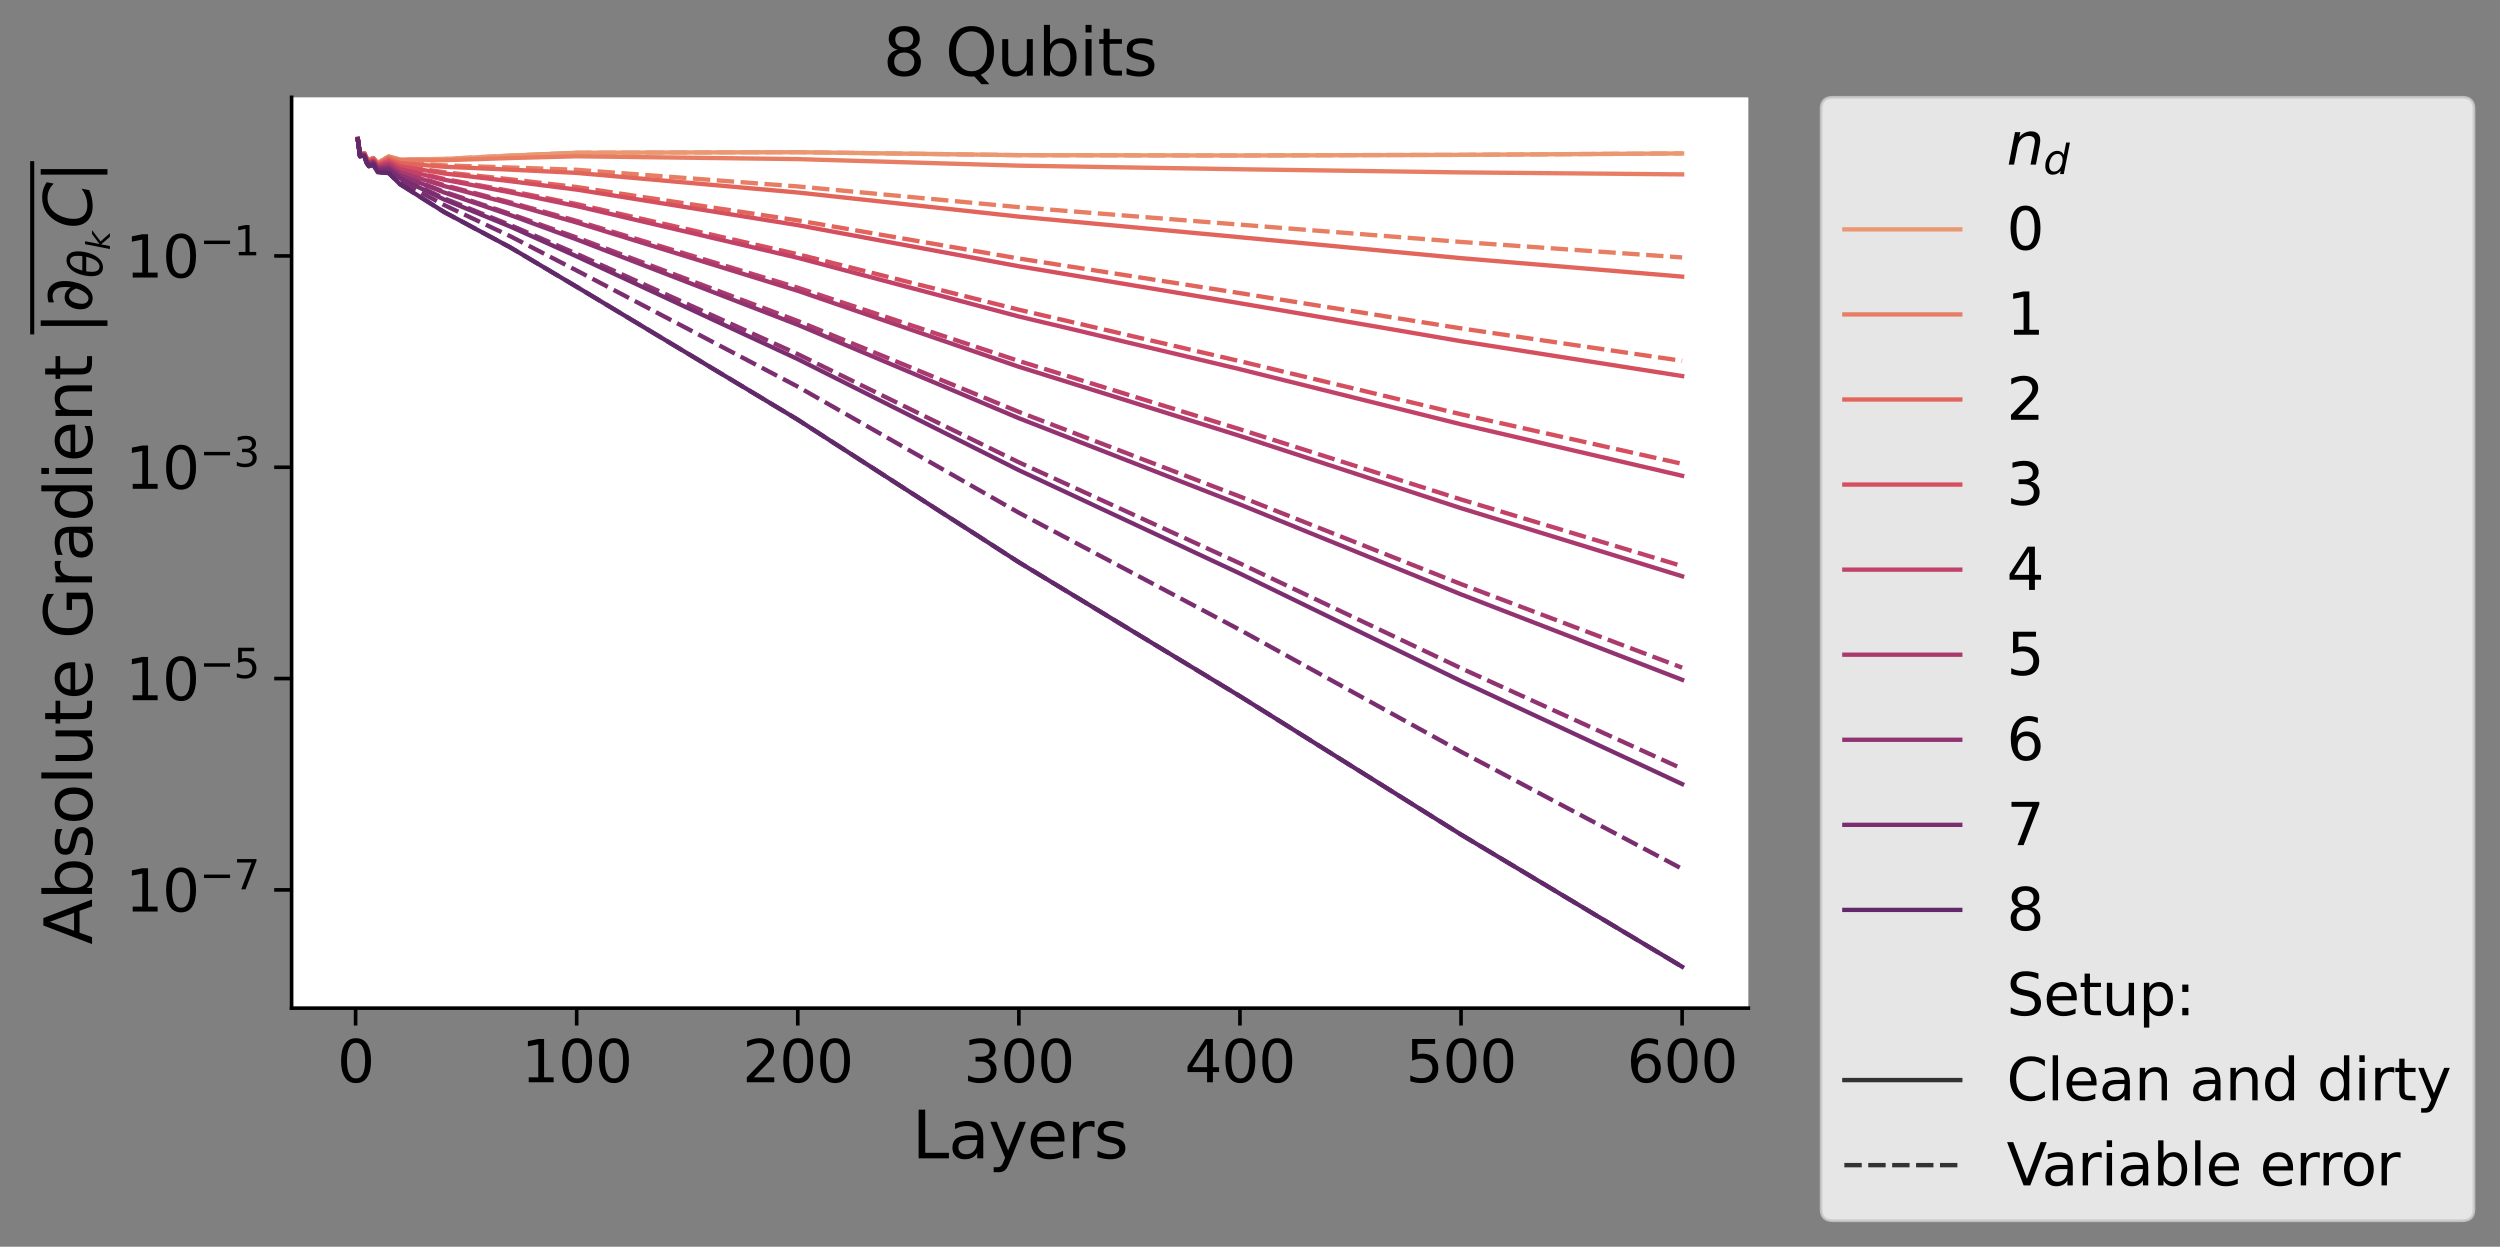 <?xml version="1.0" encoding="utf-8" standalone="no"?>
<!DOCTYPE svg PUBLIC "-//W3C//DTD SVG 1.1//EN"
  "http://www.w3.org/Graphics/SVG/1.1/DTD/svg11.dtd">
<svg height="344.182pt" version="1.1" viewBox="0 0 690.168 344.182" width="690.168pt" xmlns="http://www.w3.org/2000/svg" xmlns:xlink="http://www.w3.org/1999/xlink">
 <rect x="0" y="0" width="690.168" height="344.182" fill="#808080" stroke="none"/>
 <defs>
  <style type="text/css">*{stroke-linecap:butt;stroke-linejoin:round;}</style>
 </defs>
 <g id="figure_1">
  <g id="patch_1">
   <path d="M 0 344.182 
L 690.168 344.182 
L 690.168 0 
L 0 0 
z
" style="fill:none;"/>
  </g>
  <g id="axes_1">
   <g id="patch_2">
    <path d="M 80.5 278.317 
L 482.658 278.317 
L 482.658 26.877 
L 80.5 26.877 
z
" style="fill:#ffffff;"/>
   </g>
   <g id="matplotlib.axis_1">
    <g id="xtick_1">
     <g id="line2d_1">
      <defs>
       <path d="M 0 0 
L 0 4.8 
" id="mc87b1672be" style="stroke:#000000;"/>
      </defs>
      <g>
       <use style="stroke:#000000;" x="98.17" xlink:href="#mc87b1672be" y="278.317"/>
      </g>
     </g>
     <g id="text_1">
      <!-- 0 -->
      <g transform="translate(93.08 298.775)scale(0.16 -0.16)">
       <defs>
        <path d="M 2034 4250 
Q 1547 4250 1301 3770 
Q 1056 3291 1056 2328 
Q 1056 1369 1301 889 
Q 1547 409 2034 409 
Q 2525 409 2770 889 
Q 3016 1369 3016 2328 
Q 3016 3291 2770 3770 
Q 2525 4250 2034 4250 
z
M 2034 4750 
Q 2819 4750 3233 4129 
Q 3647 3509 3647 2328 
Q 3647 1150 3233 529 
Q 2819 -91 2034 -91 
Q 1250 -91 836 529 
Q 422 1150 422 2328 
Q 422 3509 836 4129 
Q 1250 4750 2034 4750 
z
" id="DejaVuSans-30" transform="scale(0.016)"/>
       </defs>
       <use xlink:href="#DejaVuSans-30"/>
      </g>
     </g>
    </g>
    <g id="xtick_2">
     <g id="line2d_2">
      <g>
       <use style="stroke:#000000;" x="159.204" xlink:href="#mc87b1672be" y="278.317"/>
      </g>
     </g>
     <g id="text_2">
      <!-- 100 -->
      <g transform="translate(143.934 298.775)scale(0.16 -0.16)">
       <defs>
        <path d="M 794 531 
L 1825 531 
L 1825 4091 
L 703 3866 
L 703 4441 
L 1819 4666 
L 2450 4666 
L 2450 531 
L 3481 531 
L 3481 0 
L 794 0 
L 794 531 
z
" id="DejaVuSans-31" transform="scale(0.016)"/>
       </defs>
       <use xlink:href="#DejaVuSans-31"/>
       <use x="63.623" xlink:href="#DejaVuSans-30"/>
       <use x="127.246" xlink:href="#DejaVuSans-30"/>
      </g>
     </g>
    </g>
    <g id="xtick_3">
     <g id="line2d_3">
      <g>
       <use style="stroke:#000000;" x="220.239" xlink:href="#mc87b1672be" y="278.317"/>
      </g>
     </g>
     <g id="text_3">
      <!-- 200 -->
      <g transform="translate(204.969 298.775)scale(0.16 -0.16)">
       <defs>
        <path d="M 1228 531 
L 3431 531 
L 3431 0 
L 469 0 
L 469 531 
Q 828 903 1448 1529 
Q 2069 2156 2228 2338 
Q 2531 2678 2651 2914 
Q 2772 3150 2772 3378 
Q 2772 3750 2511 3984 
Q 2250 4219 1831 4219 
Q 1534 4219 1204 4116 
Q 875 4013 500 3803 
L 500 4441 
Q 881 4594 1212 4672 
Q 1544 4750 1819 4750 
Q 2544 4750 2975 4387 
Q 3406 4025 3406 3419 
Q 3406 3131 3298 2873 
Q 3191 2616 2906 2266 
Q 2828 2175 2409 1742 
Q 1991 1309 1228 531 
z
" id="DejaVuSans-32" transform="scale(0.016)"/>
       </defs>
       <use xlink:href="#DejaVuSans-32"/>
       <use x="63.623" xlink:href="#DejaVuSans-30"/>
       <use x="127.246" xlink:href="#DejaVuSans-30"/>
      </g>
     </g>
    </g>
    <g id="xtick_4">
     <g id="line2d_4">
      <g>
       <use style="stroke:#000000;" x="281.274" xlink:href="#mc87b1672be" y="278.317"/>
      </g>
     </g>
     <g id="text_4">
      <!-- 300 -->
      <g transform="translate(266.004 298.775)scale(0.16 -0.16)">
       <defs>
        <path d="M 2597 2516 
Q 3050 2419 3304 2112 
Q 3559 1806 3559 1356 
Q 3559 666 3084 287 
Q 2609 -91 1734 -91 
Q 1441 -91 1130 -33 
Q 819 25 488 141 
L 488 750 
Q 750 597 1062 519 
Q 1375 441 1716 441 
Q 2309 441 2620 675 
Q 2931 909 2931 1356 
Q 2931 1769 2642 2001 
Q 2353 2234 1838 2234 
L 1294 2234 
L 1294 2753 
L 1863 2753 
Q 2328 2753 2575 2939 
Q 2822 3125 2822 3475 
Q 2822 3834 2567 4026 
Q 2313 4219 1838 4219 
Q 1578 4219 1281 4162 
Q 984 4106 628 3988 
L 628 4550 
Q 988 4650 1302 4700 
Q 1616 4750 1894 4750 
Q 2613 4750 3031 4423 
Q 3450 4097 3450 3541 
Q 3450 3153 3228 2886 
Q 3006 2619 2597 2516 
z
" id="DejaVuSans-33" transform="scale(0.016)"/>
       </defs>
       <use xlink:href="#DejaVuSans-33"/>
       <use x="63.623" xlink:href="#DejaVuSans-30"/>
       <use x="127.246" xlink:href="#DejaVuSans-30"/>
      </g>
     </g>
    </g>
    <g id="xtick_5">
     <g id="line2d_5">
      <g>
       <use style="stroke:#000000;" x="342.309" xlink:href="#mc87b1672be" y="278.317"/>
      </g>
     </g>
     <g id="text_5">
      <!-- 400 -->
      <g transform="translate(327.039 298.775)scale(0.16 -0.16)">
       <defs>
        <path d="M 2419 4116 
L 825 1625 
L 2419 1625 
L 2419 4116 
z
M 2253 4666 
L 3047 4666 
L 3047 1625 
L 3713 1625 
L 3713 1100 
L 3047 1100 
L 3047 0 
L 2419 0 
L 2419 1100 
L 313 1100 
L 313 1709 
L 2253 4666 
z
" id="DejaVuSans-34" transform="scale(0.016)"/>
       </defs>
       <use xlink:href="#DejaVuSans-34"/>
       <use x="63.623" xlink:href="#DejaVuSans-30"/>
       <use x="127.246" xlink:href="#DejaVuSans-30"/>
      </g>
     </g>
    </g>
    <g id="xtick_6">
     <g id="line2d_6">
      <g>
       <use style="stroke:#000000;" x="403.343" xlink:href="#mc87b1672be" y="278.317"/>
      </g>
     </g>
     <g id="text_6">
      <!-- 500 -->
      <g transform="translate(388.073 298.775)scale(0.16 -0.16)">
       <defs>
        <path d="M 691 4666 
L 3169 4666 
L 3169 4134 
L 1269 4134 
L 1269 2991 
Q 1406 3038 1543 3061 
Q 1681 3084 1819 3084 
Q 2600 3084 3056 2656 
Q 3513 2228 3513 1497 
Q 3513 744 3044 326 
Q 2575 -91 1722 -91 
Q 1428 -91 1123 -41 
Q 819 9 494 109 
L 494 744 
Q 775 591 1075 516 
Q 1375 441 1709 441 
Q 2250 441 2565 725 
Q 2881 1009 2881 1497 
Q 2881 1984 2565 2268 
Q 2250 2553 1709 2553 
Q 1456 2553 1204 2497 
Q 953 2441 691 2322 
L 691 4666 
z
" id="DejaVuSans-35" transform="scale(0.016)"/>
       </defs>
       <use xlink:href="#DejaVuSans-35"/>
       <use x="63.623" xlink:href="#DejaVuSans-30"/>
       <use x="127.246" xlink:href="#DejaVuSans-30"/>
      </g>
     </g>
    </g>
    <g id="xtick_7">
     <g id="line2d_7">
      <g>
       <use style="stroke:#000000;" x="464.378" xlink:href="#mc87b1672be" y="278.317"/>
      </g>
     </g>
     <g id="text_7">
      <!-- 600 -->
      <g transform="translate(449.108 298.775)scale(0.16 -0.16)">
       <defs>
        <path d="M 2113 2584 
Q 1688 2584 1439 2293 
Q 1191 2003 1191 1497 
Q 1191 994 1439 701 
Q 1688 409 2113 409 
Q 2538 409 2786 701 
Q 3034 994 3034 1497 
Q 3034 2003 2786 2293 
Q 2538 2584 2113 2584 
z
M 3366 4563 
L 3366 3988 
Q 3128 4100 2886 4159 
Q 2644 4219 2406 4219 
Q 1781 4219 1451 3797 
Q 1122 3375 1075 2522 
Q 1259 2794 1537 2939 
Q 1816 3084 2150 3084 
Q 2853 3084 3261 2657 
Q 3669 2231 3669 1497 
Q 3669 778 3244 343 
Q 2819 -91 2113 -91 
Q 1303 -91 875 529 
Q 447 1150 447 2328 
Q 447 3434 972 4092 
Q 1497 4750 2381 4750 
Q 2619 4750 2861 4703 
Q 3103 4656 3366 4563 
z
" id="DejaVuSans-36" transform="scale(0.016)"/>
       </defs>
       <use xlink:href="#DejaVuSans-36"/>
       <use x="63.623" xlink:href="#DejaVuSans-30"/>
       <use x="127.246" xlink:href="#DejaVuSans-30"/>
      </g>
     </g>
    </g>
    <g id="text_8">
     <!-- Layers -->
     <g transform="translate(251.796 319.779)scale(0.18 -0.18)">
      <defs>
       <path d="M 628 4666 
L 1259 4666 
L 1259 531 
L 3531 531 
L 3531 0 
L 628 0 
L 628 4666 
z
" id="DejaVuSans-4c" transform="scale(0.016)"/>
       <path d="M 2194 1759 
Q 1497 1759 1228 1600 
Q 959 1441 959 1056 
Q 959 750 1161 570 
Q 1363 391 1709 391 
Q 2188 391 2477 730 
Q 2766 1069 2766 1631 
L 2766 1759 
L 2194 1759 
z
M 3341 1997 
L 3341 0 
L 2766 0 
L 2766 531 
Q 2569 213 2275 61 
Q 1981 -91 1556 -91 
Q 1019 -91 701 211 
Q 384 513 384 1019 
Q 384 1609 779 1909 
Q 1175 2209 1959 2209 
L 2766 2209 
L 2766 2266 
Q 2766 2663 2505 2880 
Q 2244 3097 1772 3097 
Q 1472 3097 1187 3025 
Q 903 2953 641 2809 
L 641 3341 
Q 956 3463 1253 3523 
Q 1550 3584 1831 3584 
Q 2591 3584 2966 3190 
Q 3341 2797 3341 1997 
z
" id="DejaVuSans-61" transform="scale(0.016)"/>
       <path d="M 2059 -325 
Q 1816 -950 1584 -1140 
Q 1353 -1331 966 -1331 
L 506 -1331 
L 506 -850 
L 844 -850 
Q 1081 -850 1212 -737 
Q 1344 -625 1503 -206 
L 1606 56 
L 191 3500 
L 800 3500 
L 1894 763 
L 2988 3500 
L 3597 3500 
L 2059 -325 
z
" id="DejaVuSans-79" transform="scale(0.016)"/>
       <path d="M 3597 1894 
L 3597 1613 
L 953 1613 
Q 991 1019 1311 708 
Q 1631 397 2203 397 
Q 2534 397 2845 478 
Q 3156 559 3463 722 
L 3463 178 
Q 3153 47 2828 -22 
Q 2503 -91 2169 -91 
Q 1331 -91 842 396 
Q 353 884 353 1716 
Q 353 2575 817 3079 
Q 1281 3584 2069 3584 
Q 2775 3584 3186 3129 
Q 3597 2675 3597 1894 
z
M 3022 2063 
Q 3016 2534 2758 2815 
Q 2500 3097 2075 3097 
Q 1594 3097 1305 2825 
Q 1016 2553 972 2059 
L 3022 2063 
z
" id="DejaVuSans-65" transform="scale(0.016)"/>
       <path d="M 2631 2963 
Q 2534 3019 2420 3045 
Q 2306 3072 2169 3072 
Q 1681 3072 1420 2755 
Q 1159 2438 1159 1844 
L 1159 0 
L 581 0 
L 581 3500 
L 1159 3500 
L 1159 2956 
Q 1341 3275 1631 3429 
Q 1922 3584 2338 3584 
Q 2397 3584 2469 3576 
Q 2541 3569 2628 3553 
L 2631 2963 
z
" id="DejaVuSans-72" transform="scale(0.016)"/>
       <path d="M 2834 3397 
L 2834 2853 
Q 2591 2978 2328 3040 
Q 2066 3103 1784 3103 
Q 1356 3103 1142 2972 
Q 928 2841 928 2578 
Q 928 2378 1081 2264 
Q 1234 2150 1697 2047 
L 1894 2003 
Q 2506 1872 2764 1633 
Q 3022 1394 3022 966 
Q 3022 478 2636 193 
Q 2250 -91 1575 -91 
Q 1294 -91 989 -36 
Q 684 19 347 128 
L 347 722 
Q 666 556 975 473 
Q 1284 391 1588 391 
Q 1994 391 2212 530 
Q 2431 669 2431 922 
Q 2431 1156 2273 1281 
Q 2116 1406 1581 1522 
L 1381 1569 
Q 847 1681 609 1914 
Q 372 2147 372 2553 
Q 372 3047 722 3315 
Q 1072 3584 1716 3584 
Q 2034 3584 2315 3537 
Q 2597 3491 2834 3397 
z
" id="DejaVuSans-73" transform="scale(0.016)"/>
      </defs>
      <use xlink:href="#DejaVuSans-4c"/>
      <use x="55.713" xlink:href="#DejaVuSans-61"/>
      <use x="116.992" xlink:href="#DejaVuSans-79"/>
      <use x="176.172" xlink:href="#DejaVuSans-65"/>
      <use x="237.695" xlink:href="#DejaVuSans-72"/>
      <use x="278.809" xlink:href="#DejaVuSans-73"/>
     </g>
    </g>
   </g>
   <g id="matplotlib.axis_2">
    <g id="ytick_1">
     <g id="line2d_8">
      <defs>
       <path d="M 0 0 
L -4.8 0 
" id="mfd5b69bcd2" style="stroke:#000000;"/>
      </defs>
      <g>
       <use style="stroke:#000000;" x="80.5" xlink:href="#mfd5b69bcd2" y="245.674"/>
      </g>
     </g>
     <g id="text_9">
      <!-- $\mathdefault{10^{-7}}$ -->
      <g transform="translate(34.6 251.753)scale(0.16 -0.16)">
       <defs>
        <path d="M 678 2272 
L 4684 2272 
L 4684 1741 
L 678 1741 
L 678 2272 
z
" id="DejaVuSans-2212" transform="scale(0.016)"/>
        <path d="M 525 4666 
L 3525 4666 
L 3525 4397 
L 1831 0 
L 1172 0 
L 2766 4134 
L 525 4134 
L 525 4666 
z
" id="DejaVuSans-37" transform="scale(0.016)"/>
       </defs>
       <use transform="translate(0 0.684)" xlink:href="#DejaVuSans-31"/>
       <use transform="translate(63.623 0.684)" xlink:href="#DejaVuSans-30"/>
       <use transform="translate(128.203 38.966)scale(0.7)" xlink:href="#DejaVuSans-2212"/>
       <use transform="translate(186.855 38.966)scale(0.7)" xlink:href="#DejaVuSans-37"/>
      </g>
     </g>
    </g>
    <g id="ytick_2">
     <g id="line2d_9">
      <g>
       <use style="stroke:#000000;" x="80.5" xlink:href="#mfd5b69bcd2" y="187.333"/>
      </g>
     </g>
     <g id="text_10">
      <!-- $\mathdefault{10^{-5}}$ -->
      <g transform="translate(34.6 193.411)scale(0.16 -0.16)">
       <use transform="translate(0 0.684)" xlink:href="#DejaVuSans-31"/>
       <use transform="translate(63.623 0.684)" xlink:href="#DejaVuSans-30"/>
       <use transform="translate(128.203 38.966)scale(0.7)" xlink:href="#DejaVuSans-2212"/>
       <use transform="translate(186.855 38.966)scale(0.7)" xlink:href="#DejaVuSans-35"/>
      </g>
     </g>
    </g>
    <g id="ytick_3">
     <g id="line2d_10">
      <g>
       <use style="stroke:#000000;" x="80.5" xlink:href="#mfd5b69bcd2" y="128.991"/>
      </g>
     </g>
     <g id="text_11">
      <!-- $\mathdefault{10^{-3}}$ -->
      <g transform="translate(34.6 135.07)scale(0.16 -0.16)">
       <use transform="translate(0 0.766)" xlink:href="#DejaVuSans-31"/>
       <use transform="translate(63.623 0.766)" xlink:href="#DejaVuSans-30"/>
       <use transform="translate(128.203 39.047)scale(0.7)" xlink:href="#DejaVuSans-2212"/>
       <use transform="translate(186.855 39.047)scale(0.7)" xlink:href="#DejaVuSans-33"/>
      </g>
     </g>
    </g>
    <g id="ytick_4">
     <g id="line2d_11">
      <g>
       <use style="stroke:#000000;" x="80.5" xlink:href="#mfd5b69bcd2" y="70.649"/>
      </g>
     </g>
     <g id="text_12">
      <!-- $\mathdefault{10^{-1}}$ -->
      <g transform="translate(34.6 76.728)scale(0.16 -0.16)">
       <use transform="translate(0 0.684)" xlink:href="#DejaVuSans-31"/>
       <use transform="translate(63.623 0.684)" xlink:href="#DejaVuSans-30"/>
       <use transform="translate(128.203 38.966)scale(0.7)" xlink:href="#DejaVuSans-2212"/>
       <use transform="translate(186.855 38.966)scale(0.7)" xlink:href="#DejaVuSans-31"/>
      </g>
     </g>
    </g>
    <g id="text_13">
     <!-- Absolute Gradient $\overline{\left |\partial_{\theta_k} C\right |}$ -->
     <g transform="translate(25.56 260.777)rotate(-90)scale(0.18 -0.18)">
      <defs>
       <path d="M 2188 4044 
L 1331 1722 
L 3047 1722 
L 2188 4044 
z
M 1831 4666 
L 2547 4666 
L 4325 0 
L 3669 0 
L 3244 1197 
L 1141 1197 
L 716 0 
L 50 0 
L 1831 4666 
z
" id="DejaVuSans-41" transform="scale(0.016)"/>
       <path d="M 3116 1747 
Q 3116 2381 2855 2742 
Q 2594 3103 2138 3103 
Q 1681 3103 1420 2742 
Q 1159 2381 1159 1747 
Q 1159 1113 1420 752 
Q 1681 391 2138 391 
Q 2594 391 2855 752 
Q 3116 1113 3116 1747 
z
M 1159 2969 
Q 1341 3281 1617 3432 
Q 1894 3584 2278 3584 
Q 2916 3584 3314 3078 
Q 3713 2572 3713 1747 
Q 3713 922 3314 415 
Q 2916 -91 2278 -91 
Q 1894 -91 1617 61 
Q 1341 213 1159 525 
L 1159 0 
L 581 0 
L 581 4863 
L 1159 4863 
L 1159 2969 
z
" id="DejaVuSans-62" transform="scale(0.016)"/>
       <path d="M 1959 3097 
Q 1497 3097 1228 2736 
Q 959 2375 959 1747 
Q 959 1119 1226 758 
Q 1494 397 1959 397 
Q 2419 397 2687 759 
Q 2956 1122 2956 1747 
Q 2956 2369 2687 2733 
Q 2419 3097 1959 3097 
z
M 1959 3584 
Q 2709 3584 3137 3096 
Q 3566 2609 3566 1747 
Q 3566 888 3137 398 
Q 2709 -91 1959 -91 
Q 1206 -91 779 398 
Q 353 888 353 1747 
Q 353 2609 779 3096 
Q 1206 3584 1959 3584 
z
" id="DejaVuSans-6f" transform="scale(0.016)"/>
       <path d="M 603 4863 
L 1178 4863 
L 1178 0 
L 603 0 
L 603 4863 
z
" id="DejaVuSans-6c" transform="scale(0.016)"/>
       <path d="M 544 1381 
L 544 3500 
L 1119 3500 
L 1119 1403 
Q 1119 906 1312 657 
Q 1506 409 1894 409 
Q 2359 409 2629 706 
Q 2900 1003 2900 1516 
L 2900 3500 
L 3475 3500 
L 3475 0 
L 2900 0 
L 2900 538 
Q 2691 219 2414 64 
Q 2138 -91 1772 -91 
Q 1169 -91 856 284 
Q 544 659 544 1381 
z
M 1991 3584 
L 1991 3584 
z
" id="DejaVuSans-75" transform="scale(0.016)"/>
       <path d="M 1172 4494 
L 1172 3500 
L 2356 3500 
L 2356 3053 
L 1172 3053 
L 1172 1153 
Q 1172 725 1289 603 
Q 1406 481 1766 481 
L 2356 481 
L 2356 0 
L 1766 0 
Q 1100 0 847 248 
Q 594 497 594 1153 
L 594 3053 
L 172 3053 
L 172 3500 
L 594 3500 
L 594 4494 
L 1172 4494 
z
" id="DejaVuSans-74" transform="scale(0.016)"/>
       <path id="DejaVuSans-20" transform="scale(0.016)"/>
       <path d="M 3809 666 
L 3809 1919 
L 2778 1919 
L 2778 2438 
L 4434 2438 
L 4434 434 
Q 4069 175 3628 42 
Q 3188 -91 2688 -91 
Q 1594 -91 976 548 
Q 359 1188 359 2328 
Q 359 3472 976 4111 
Q 1594 4750 2688 4750 
Q 3144 4750 3555 4637 
Q 3966 4525 4313 4306 
L 4313 3634 
Q 3963 3931 3569 4081 
Q 3175 4231 2741 4231 
Q 1884 4231 1454 3753 
Q 1025 3275 1025 2328 
Q 1025 1384 1454 906 
Q 1884 428 2741 428 
Q 3075 428 3337 486 
Q 3600 544 3809 666 
z
" id="DejaVuSans-47" transform="scale(0.016)"/>
       <path d="M 2906 2969 
L 2906 4863 
L 3481 4863 
L 3481 0 
L 2906 0 
L 2906 525 
Q 2725 213 2448 61 
Q 2172 -91 1784 -91 
Q 1150 -91 751 415 
Q 353 922 353 1747 
Q 353 2572 751 3078 
Q 1150 3584 1784 3584 
Q 2172 3584 2448 3432 
Q 2725 3281 2906 2969 
z
M 947 1747 
Q 947 1113 1208 752 
Q 1469 391 1925 391 
Q 2381 391 2643 752 
Q 2906 1113 2906 1747 
Q 2906 2381 2643 2742 
Q 2381 3103 1925 3103 
Q 1469 3103 1208 2742 
Q 947 2381 947 1747 
z
" id="DejaVuSans-64" transform="scale(0.016)"/>
       <path d="M 603 3500 
L 1178 3500 
L 1178 0 
L 603 0 
L 603 3500 
z
M 603 4863 
L 1178 4863 
L 1178 4134 
L 603 4134 
L 603 4863 
z
" id="DejaVuSans-69" transform="scale(0.016)"/>
       <path d="M 3513 2113 
L 3513 0 
L 2938 0 
L 2938 2094 
Q 2938 2591 2744 2837 
Q 2550 3084 2163 3084 
Q 1697 3084 1428 2787 
Q 1159 2491 1159 1978 
L 1159 0 
L 581 0 
L 581 3500 
L 1159 3500 
L 1159 2956 
Q 1366 3272 1645 3428 
Q 1925 3584 2291 3584 
Q 2894 3584 3203 3211 
Q 3513 2838 3513 2113 
z
" id="DejaVuSans-6e" transform="scale(0.016)"/>
       <path d="M 1344 4891 
L 1344 -1509 
L 813 -1509 
L 813 4891 
L 1344 4891 
z
" id="DejaVuSans-7c" transform="scale(0.016)"/>
       <path d="M 1366 -91 
Q 925 -91 638 175 
Q 297 491 297 1063 
Q 297 1656 597 2119 
Q 906 2594 1463 2594 
Q 1828 2594 2116 2366 
Q 2284 2231 2400 2006 
Q 2441 2259 2441 2547 
Q 2441 2969 2341 3213 
Q 2119 3753 1531 3753 
Q 1309 3753 966 3616 
L 966 4141 
Q 1328 4238 1653 4238 
Q 2491 4238 2847 3469 
Q 3013 3106 3013 2566 
Q 3013 2213 2934 1803 
Q 2738 778 2228 291 
Q 1828 -91 1366 -91 
z
M 831 969 
Q 831 656 969 488 
Q 1116 309 1341 309 
Q 1541 309 1700 450 
Q 1925 644 2091 959 
Q 2228 1219 2297 1497 
Q 2019 2169 1538 2169 
Q 1125 2169 944 1625 
Q 831 1288 831 969 
z
" id="DejaVuSans-2202" transform="scale(0.016)"/>
       <path d="M 2913 2219 
L 925 2219 
Q 791 1284 928 888 
Q 1100 400 1566 400 
Q 2034 400 2391 891 
Q 2703 1322 2913 2219 
z
M 3009 2750 
Q 3094 3638 2984 3950 
Q 2813 4444 2353 4444 
Q 1875 4444 1525 3956 
Q 1250 3563 1034 2750 
L 3009 2750 
z
M 2444 4913 
Q 3194 4913 3494 4250 
Q 3794 3591 3566 2422 
Q 3341 1256 2781 594 
Q 2225 -72 1475 -72 
Q 722 -72 425 594 
Q 128 1256 353 2422 
Q 581 3591 1134 4250 
Q 1691 4913 2444 4913 
z
" id="DejaVuSans-Oblique-3b8" transform="scale(0.016)"/>
       <path d="M 1172 4863 
L 1747 4863 
L 1197 2028 
L 3169 3500 
L 3916 3500 
L 1716 1825 
L 3322 0 
L 2625 0 
L 1131 1709 
L 800 0 
L 225 0 
L 1172 4863 
z
" id="DejaVuSans-Oblique-6b" transform="scale(0.016)"/>
       <path d="M 4447 4306 
L 4319 3641 
Q 4019 3944 3683 4091 
Q 3347 4238 2956 4238 
Q 2422 4238 2017 3981 
Q 1613 3725 1319 3200 
Q 1131 2863 1032 2486 
Q 934 2109 934 1728 
Q 934 1091 1264 756 
Q 1594 422 2222 422 
Q 2656 422 3056 561 
Q 3456 700 3834 978 
L 3688 231 
Q 3316 72 2936 -9 
Q 2556 -91 2175 -91 
Q 1278 -91 773 396 
Q 269 884 269 1753 
Q 269 2309 461 2846 
Q 653 3384 1013 3828 
Q 1394 4300 1883 4525 
Q 2372 4750 3022 4750 
Q 3422 4750 3780 4639 
Q 4138 4528 4447 4306 
z
" id="DejaVuSans-Oblique-43" transform="scale(0.016)"/>
      </defs>
      <use transform="translate(0 0.828)" xlink:href="#DejaVuSans-41"/>
      <use transform="translate(68.408 0.828)" xlink:href="#DejaVuSans-62"/>
      <use transform="translate(131.885 0.828)" xlink:href="#DejaVuSans-73"/>
      <use transform="translate(183.984 0.828)" xlink:href="#DejaVuSans-6f"/>
      <use transform="translate(245.166 0.828)" xlink:href="#DejaVuSans-6c"/>
      <use transform="translate(272.949 0.828)" xlink:href="#DejaVuSans-75"/>
      <use transform="translate(336.328 0.828)" xlink:href="#DejaVuSans-74"/>
      <use transform="translate(375.537 0.828)" xlink:href="#DejaVuSans-65"/>
      <use transform="translate(437.061 0.828)" xlink:href="#DejaVuSans-20"/>
      <use transform="translate(468.848 0.828)" xlink:href="#DejaVuSans-47"/>
      <use transform="translate(546.338 0.828)" xlink:href="#DejaVuSans-72"/>
      <use transform="translate(587.451 0.828)" xlink:href="#DejaVuSans-61"/>
      <use transform="translate(648.73 0.828)" xlink:href="#DejaVuSans-64"/>
      <use transform="translate(712.207 0.828)" xlink:href="#DejaVuSans-69"/>
      <use transform="translate(739.99 0.828)" xlink:href="#DejaVuSans-65"/>
      <use transform="translate(801.514 0.828)" xlink:href="#DejaVuSans-6e"/>
      <use transform="translate(864.893 0.828)" xlink:href="#DejaVuSans-74"/>
      <use transform="translate(904.102 0.828)" xlink:href="#DejaVuSans-20"/>
      <use transform="translate(935.889 1.328)" xlink:href="#DejaVuSans-7c"/>
      <use transform="translate(969.58 1.328)" xlink:href="#DejaVuSans-2202"/>
      <use transform="translate(1022.246 -15.078)scale(0.7)" xlink:href="#DejaVuSans-Oblique-3b8"/>
      <use transform="translate(1065.073 -26.562)scale(0.49)" xlink:href="#DejaVuSans-Oblique-6b"/>
      <use transform="translate(1098.098 1.328)" xlink:href="#DejaVuSans-Oblique-43"/>
      <use transform="translate(1167.922 1.328)" xlink:href="#DejaVuSans-7c"/>
      <path d="M 935.889 89.5 
L 935.889 95.75 
L 1201.613 95.75 
L 1201.613 89.5 
L 935.889 89.5 
z
"/>
     </g>
    </g>
   </g>
   <g id="line2d_12">
    <path clip-path="url(#pdbb5a9724d)" d="M 98.78 38.306 
L 99.39 42.655 
L 100.001 42.417 
L 100.611 42.249 
L 101.221 43.605 
L 101.832 44.136 
L 103.052 43.606 
L 104.273 44.961 
L 107.325 43.22 
L 110.377 44.046 
L 122.583 43.893 
L 140.894 42.968 
L 159.204 42.174 
L 220.239 42.013 
L 281.274 42.836 
L 342.309 42.926 
L 403.343 42.751 
L 464.378 42.352 
" style="fill:none;stroke:#eb9872;stroke-linecap:square;stroke-width:1.2;"/>
   </g>
   <g id="line2d_13">
    <path clip-path="url(#pdbb5a9724d)" d="M 98.78 38.306 
L 99.39 42.655 
L 100.001 42.417 
L 100.611 42.249 
L 101.221 43.605 
L 101.832 44.136 
L 103.052 43.606 
L 104.273 44.961 
L 107.325 43.22 
L 110.377 44.046 
L 122.583 43.893 
L 140.894 42.968 
L 159.204 42.174 
L 220.239 42.013 
L 281.274 42.836 
L 342.309 42.926 
L 403.343 42.751 
L 464.378 42.352 
" style="fill:none;stroke:#eb9872;stroke-dasharray:4.8,1.8;stroke-dashoffset:0;stroke-width:1.2;"/>
   </g>
   <g id="line2d_14">
    <path clip-path="url(#pdbb5a9724d)" d="M 98.78 38.311 
L 99.39 42.664 
L 100.001 42.423 
L 100.611 42.27 
L 101.221 43.641 
L 101.832 44.174 
L 103.052 43.646 
L 104.273 45.016 
L 107.325 43.308 
L 110.377 44.204 
L 122.583 44.241 
L 140.894 43.631 
L 159.204 43.146 
L 220.239 43.922 
L 281.274 45.734 
L 342.309 46.724 
L 403.343 47.592 
L 464.378 48.143 
" style="fill:none;stroke:#e77e63;stroke-linecap:square;stroke-width:1.2;"/>
   </g>
   <g id="line2d_15">
    <path clip-path="url(#pdbb5a9724d)" d="M 98.78 38.332 
L 99.39 42.721 
L 100.001 42.472 
L 100.611 42.372 
L 101.221 43.809 
L 101.832 44.363 
L 103.052 43.854 
L 104.273 45.287 
L 107.325 43.776 
L 110.377 44.882 
L 122.583 45.651 
L 140.894 46.238 
L 159.204 46.87 
L 220.239 51.469 
L 281.274 57.185 
L 342.309 62.017 
L 403.343 66.792 
L 464.378 71.069 
" style="fill:none;stroke:#e77e63;stroke-dasharray:4.8,1.8;stroke-dashoffset:0;stroke-width:1.2;"/>
   </g>
   <g id="line2d_16">
    <path clip-path="url(#pdbb5a9724d)" d="M 98.78 38.335 
L 99.39 42.728 
L 100.001 42.473 
L 100.611 42.388 
L 101.221 43.845 
L 101.832 44.395 
L 103.052 43.87 
L 104.273 45.344 
L 107.325 43.854 
L 110.377 45.019 
L 122.583 46.029 
L 140.894 46.831 
L 159.204 47.734 
L 220.239 53.145 
L 281.274 59.804 
L 342.309 65.493 
L 403.343 71.274 
L 464.378 76.369 
" style="fill:none;stroke:#e2655c;stroke-linecap:square;stroke-width:1.2;"/>
   </g>
   <g id="line2d_17">
    <path clip-path="url(#pdbb5a9724d)" d="M 98.78 38.357 
L 99.39 42.786 
L 100.001 42.526 
L 100.611 42.495 
L 101.221 44.013 
L 101.832 44.589 
L 103.052 44.058 
L 104.273 45.621 
L 107.325 44.354 
L 110.377 45.742 
L 122.583 47.544 
L 140.894 49.499 
L 159.204 51.633 
L 220.239 60.844 
L 281.274 71.369 
L 342.309 80.921 
L 403.343 90.657 
L 464.378 99.615 
" style="fill:none;stroke:#e2655c;stroke-dasharray:4.8,1.8;stroke-dashoffset:0;stroke-width:1.2;"/>
   </g>
   <g id="line2d_18">
    <path clip-path="url(#pdbb5a9724d)" d="M 98.78 38.361 
L 99.39 42.794 
L 100.001 42.531 
L 100.611 42.512 
L 101.221 44.042 
L 101.832 44.617 
L 103.052 44.075 
L 104.273 45.648 
L 107.325 44.389 
L 110.377 45.876 
L 122.583 47.886 
L 140.894 50.023 
L 159.204 52.348 
L 220.239 62.159 
L 281.274 73.514 
L 342.309 83.718 
L 403.343 94.197 
L 464.378 103.818 
" style="fill:none;stroke:#d64f5f;stroke-linecap:square;stroke-width:1.2;"/>
   </g>
   <g id="line2d_19">
    <path clip-path="url(#pdbb5a9724d)" d="M 98.78 38.382 
L 99.39 42.851 
L 100.001 42.581 
L 100.611 42.617 
L 101.221 44.218 
L 101.832 44.816 
L 103.052 44.298 
L 104.273 45.895 
L 107.325 44.865 
L 110.377 46.518 
L 122.583 49.388 
L 140.894 52.734 
L 159.204 56.349 
L 220.239 70.186 
L 281.274 85.503 
L 342.309 99.718 
L 403.343 114.364 
L 464.378 128.05 
" style="fill:none;stroke:#d64f5f;stroke-dasharray:4.8,1.8;stroke-dashoffset:0;stroke-width:1.2;"/>
   </g>
   <g id="line2d_20">
    <path clip-path="url(#pdbb5a9724d)" d="M 98.78 38.385 
L 99.39 42.858 
L 100.001 42.587 
L 100.611 42.63 
L 101.221 44.246 
L 101.832 44.837 
L 103.052 44.33 
L 104.273 45.915 
L 107.325 44.971 
L 110.377 46.655 
L 122.583 49.607 
L 140.894 53.116 
L 159.204 56.897 
L 220.239 71.183 
L 281.274 87.376 
L 342.309 101.937 
L 403.343 117.134 
L 464.378 131.347 
" style="fill:none;stroke:#c14168;stroke-linecap:square;stroke-width:1.2;"/>
   </g>
   <g id="line2d_21">
    <path clip-path="url(#pdbb5a9724d)" d="M 98.78 38.407 
L 99.39 42.917 
L 100.001 42.663 
L 100.611 42.739 
L 101.221 44.422 
L 101.832 45.043 
L 103.052 44.573 
L 104.273 46.197 
L 107.325 45.499 
L 110.377 47.393 
L 122.583 51.095 
L 140.894 55.866 
L 159.204 60.99 
L 220.239 79.424 
L 281.274 99.658 
L 342.309 118.511 
L 403.343 137.887 
L 464.378 156.28 
" style="fill:none;stroke:#c14168;stroke-dasharray:4.8,1.8;stroke-dashoffset:0;stroke-width:1.2;"/>
   </g>
   <g id="line2d_22">
    <path clip-path="url(#pdbb5a9724d)" d="M 98.78 38.411 
L 99.39 42.924 
L 100.001 42.672 
L 100.611 42.752 
L 101.221 44.446 
L 101.832 45.064 
L 103.052 44.591 
L 104.273 46.238 
L 107.325 45.543 
L 110.377 47.535 
L 122.583 51.348 
L 140.894 56.215 
L 159.204 61.432 
L 220.239 80.285 
L 281.274 101.259 
L 342.309 120.343 
L 403.343 140.298 
L 464.378 159.087 
" style="fill:none;stroke:#aa3a6e;stroke-linecap:square;stroke-width:1.2;"/>
   </g>
   <g id="line2d_23">
    <path clip-path="url(#pdbb5a9724d)" d="M 98.78 38.433 
L 99.39 42.982 
L 100.001 42.767 
L 100.611 42.859 
L 101.221 44.589 
L 101.832 45.245 
L 103.052 44.782 
L 104.273 46.549 
L 107.325 46.09 
L 110.377 48.213 
L 122.583 52.923 
L 140.894 59.052 
L 159.204 65.569 
L 220.239 88.617 
L 281.274 113.706 
L 342.309 137.083 
L 403.343 161.249 
L 464.378 184.319 
" style="fill:none;stroke:#aa3a6e;stroke-dasharray:4.8,1.8;stroke-dashoffset:0;stroke-width:1.2;"/>
   </g>
   <g id="line2d_24">
    <path clip-path="url(#pdbb5a9724d)" d="M 98.78 38.436 
L 99.39 42.988 
L 100.001 42.782 
L 100.611 42.871 
L 101.221 44.604 
L 101.832 45.262 
L 103.052 44.799 
L 104.273 46.611 
L 107.325 46.19 
L 110.377 48.301 
L 122.583 53.124 
L 140.894 59.386 
L 159.204 66.105 
L 220.239 89.672 
L 281.274 115.46 
L 342.309 139.271 
L 403.343 164.087 
L 464.378 187.671 
" style="fill:none;stroke:#923371;stroke-linecap:square;stroke-width:1.2;"/>
   </g>
   <g id="line2d_25">
    <path clip-path="url(#pdbb5a9724d)" d="M 98.78 38.458 
L 99.39 43.047 
L 100.001 42.876 
L 100.611 42.978 
L 101.221 44.73 
L 101.832 45.434 
L 103.052 45.044 
L 104.273 46.89 
L 107.325 46.695 
L 110.377 48.958 
L 122.583 54.738 
L 140.894 62.148 
L 159.204 70.075 
L 220.239 97.763 
L 281.274 127.628 
L 342.309 155.529 
L 403.343 184.475 
L 464.378 212.22 
" style="fill:none;stroke:#923371;stroke-dasharray:4.8,1.8;stroke-dashoffset:0;stroke-width:1.2;"/>
   </g>
   <g id="line2d_26">
    <path clip-path="url(#pdbb5a9724d)" d="M 98.78 38.462 
L 99.39 43.055 
L 100.001 42.893 
L 100.611 42.993 
L 101.221 44.746 
L 101.832 45.454 
L 103.052 45.072 
L 104.273 46.914 
L 107.325 46.747 
L 110.377 49.196 
L 122.583 55.066 
L 140.894 62.565 
L 159.204 70.788 
L 220.239 99.146 
L 281.274 129.811 
L 342.309 158.337 
L 403.343 188.024 
L 464.378 216.458 
" style="fill:none;stroke:#7a2e70;stroke-linecap:square;stroke-width:1.2;"/>
   </g>
   <g id="line2d_27">
    <path clip-path="url(#pdbb5a9724d)" d="M 98.78 38.483 
L 99.39 43.113 
L 100.001 42.977 
L 100.611 43.083 
L 101.221 44.87 
L 101.832 45.661 
L 103.052 45.267 
L 104.273 47.197 
L 107.325 47.186 
L 110.377 50.009 
L 122.583 56.59 
L 140.894 65.227 
L 159.204 74.68 
L 220.239 106.743 
L 281.274 141.554 
L 342.309 173.895 
L 403.343 207.534 
L 464.378 239.861 
" style="fill:none;stroke:#7a2e70;stroke-dasharray:4.8,1.8;stroke-dashoffset:0;stroke-width:1.2;"/>
   </g>
   <g id="line2d_28">
    <path clip-path="url(#pdbb5a9724d)" d="M 98.78 38.512 
L 99.39 43.178 
L 100.001 43.069 
L 100.611 43.181 
L 101.221 45.011 
L 101.832 45.889 
L 103.052 45.507 
L 104.273 47.549 
L 107.325 47.77 
L 110.377 50.82 
L 122.583 58.522 
L 140.894 68.313 
L 159.204 79.178 
L 220.239 115.864 
L 281.274 155.224 
L 342.309 192.204 
L 403.343 230.405 
L 464.378 266.888 
" style="fill:none;stroke:#62296a;stroke-linecap:square;stroke-width:1.2;"/>
   </g>
   <g id="line2d_29">
    <path clip-path="url(#pdbb5a9724d)" d="M 98.78 38.512 
L 99.39 43.178 
L 100.001 43.069 
L 100.611 43.181 
L 101.221 45.011 
L 101.832 45.889 
L 103.052 45.507 
L 104.273 47.549 
L 107.325 47.77 
L 110.377 50.82 
L 122.583 58.522 
L 140.894 68.313 
L 159.204 79.178 
L 220.239 115.864 
L 281.274 155.224 
L 342.309 192.204 
L 403.343 230.405 
L 464.378 266.888 
" style="fill:none;stroke:#62296a;stroke-dasharray:4.8,1.8;stroke-dashoffset:0;stroke-width:1.2;"/>
   </g>
   <g id="line2d_30"/>
   <g id="line2d_31"/>
   <g id="line2d_32"/>
   <g id="line2d_33"/>
   <g id="line2d_34"/>
   <g id="line2d_35"/>
   <g id="line2d_36"/>
   <g id="line2d_37"/>
   <g id="line2d_38"/>
   <g id="line2d_39"/>
   <g id="line2d_40"/>
   <g id="patch_3">
    <path d="M 80.5 278.317 
L 80.5 26.877 
" style="fill:none;stroke:#000000;stroke-linecap:square;stroke-linejoin:miter;"/>
   </g>
   <g id="patch_4">
    <path d="M 80.5 278.317 
L 482.658 278.317 
" style="fill:none;stroke:#000000;stroke-linecap:square;stroke-linejoin:miter;"/>
   </g>
   <g id="text_14">
    <!-- 8 Qubits -->
    <g transform="translate(243.773 20.877)scale(0.18 -0.18)">
     <defs>
      <path d="M 2034 2216 
Q 1584 2216 1326 1975 
Q 1069 1734 1069 1313 
Q 1069 891 1326 650 
Q 1584 409 2034 409 
Q 2484 409 2743 651 
Q 3003 894 3003 1313 
Q 3003 1734 2745 1975 
Q 2488 2216 2034 2216 
z
M 1403 2484 
Q 997 2584 770 2862 
Q 544 3141 544 3541 
Q 544 4100 942 4425 
Q 1341 4750 2034 4750 
Q 2731 4750 3128 4425 
Q 3525 4100 3525 3541 
Q 3525 3141 3298 2862 
Q 3072 2584 2669 2484 
Q 3125 2378 3379 2068 
Q 3634 1759 3634 1313 
Q 3634 634 3220 271 
Q 2806 -91 2034 -91 
Q 1263 -91 848 271 
Q 434 634 434 1313 
Q 434 1759 690 2068 
Q 947 2378 1403 2484 
z
M 1172 3481 
Q 1172 3119 1398 2916 
Q 1625 2713 2034 2713 
Q 2441 2713 2670 2916 
Q 2900 3119 2900 3481 
Q 2900 3844 2670 4047 
Q 2441 4250 2034 4250 
Q 1625 4250 1398 4047 
Q 1172 3844 1172 3481 
z
" id="DejaVuSans-38" transform="scale(0.016)"/>
      <path d="M 2522 4238 
Q 1834 4238 1429 3725 
Q 1025 3213 1025 2328 
Q 1025 1447 1429 934 
Q 1834 422 2522 422 
Q 3209 422 3611 934 
Q 4013 1447 4013 2328 
Q 4013 3213 3611 3725 
Q 3209 4238 2522 4238 
z
M 3406 84 
L 4238 -825 
L 3475 -825 
L 2784 -78 
Q 2681 -84 2626 -87 
Q 2572 -91 2522 -91 
Q 1538 -91 948 567 
Q 359 1225 359 2328 
Q 359 3434 948 4092 
Q 1538 4750 2522 4750 
Q 3503 4750 4090 4092 
Q 4678 3434 4678 2328 
Q 4678 1516 4351 937 
Q 4025 359 3406 84 
z
" id="DejaVuSans-51" transform="scale(0.016)"/>
     </defs>
     <use xlink:href="#DejaVuSans-38"/>
     <use x="63.623" xlink:href="#DejaVuSans-20"/>
     <use x="95.41" xlink:href="#DejaVuSans-51"/>
     <use x="174.121" xlink:href="#DejaVuSans-75"/>
     <use x="237.5" xlink:href="#DejaVuSans-62"/>
     <use x="300.977" xlink:href="#DejaVuSans-69"/>
     <use x="328.76" xlink:href="#DejaVuSans-74"/>
     <use x="367.969" xlink:href="#DejaVuSans-73"/>
    </g>
   </g>
   <g id="legend_1">
    <g id="patch_5">
     <path d="M 505.966 336.982 
L 679.768 336.982 
Q 682.968 336.982 682.968 333.782 
L 682.968 30.077 
Q 682.968 26.877 679.768 26.877 
L 505.966 26.877 
Q 502.766 26.877 502.766 30.077 
L 502.766 333.782 
Q 502.766 336.982 505.966 336.982 
z
" style="fill:#ffffff;opacity:0.8;stroke:#cccccc;stroke-linejoin:miter;stroke-width:0.8;"/>
    </g>
    <g id="text_15">
     <!-- $n_d$ -->
     <g transform="translate(553.966 45.435)scale(0.16 -0.16)">
      <defs>
       <path d="M 3566 2113 
L 3156 0 
L 2578 0 
L 2988 2091 
Q 3016 2238 3031 2350 
Q 3047 2463 3047 2528 
Q 3047 2791 2881 2937 
Q 2716 3084 2419 3084 
Q 1956 3084 1622 2776 
Q 1288 2469 1184 1941 
L 800 0 
L 225 0 
L 903 3500 
L 1478 3500 
L 1363 2950 
Q 1603 3253 1940 3418 
Q 2278 3584 2650 3584 
Q 3113 3584 3367 3334 
Q 3622 3084 3622 2631 
Q 3622 2519 3608 2391 
Q 3594 2263 3566 2113 
z
" id="DejaVuSans-Oblique-6e" transform="scale(0.016)"/>
       <path d="M 2675 525 
Q 2444 222 2128 65 
Q 1813 -91 1428 -91 
Q 903 -91 598 267 
Q 294 625 294 1247 
Q 294 1766 478 2236 
Q 663 2706 1013 3078 
Q 1244 3325 1534 3454 
Q 1825 3584 2144 3584 
Q 2481 3584 2739 3421 
Q 2997 3259 3138 2956 
L 3513 4863 
L 4091 4863 
L 3144 0 
L 2566 0 
L 2675 525 
z
M 891 1350 
Q 891 897 1095 644 
Q 1300 391 1663 391 
Q 1931 391 2161 520 
Q 2391 650 2566 903 
Q 2750 1166 2856 1509 
Q 2963 1853 2963 2188 
Q 2963 2622 2758 2865 
Q 2553 3109 2194 3109 
Q 1922 3109 1687 2981 
Q 1453 2853 1288 2613 
Q 1106 2353 998 2009 
Q 891 1666 891 1350 
z
" id="DejaVuSans-Oblique-64" transform="scale(0.016)"/>
      </defs>
      <use xlink:href="#DejaVuSans-Oblique-6e"/>
      <use transform="translate(63.379 -16.406)scale(0.7)" xlink:href="#DejaVuSans-Oblique-64"/>
     </g>
    </g>
    <g id="line2d_41">
     <path d="M 509.166 63.32 
L 541.166 63.32 
" style="fill:none;stroke:#eb9872;stroke-linecap:square;stroke-width:1.2;"/>
    </g>
    <g id="line2d_42"/>
    <g id="text_16">
     <!-- 0 -->
     <g transform="translate(553.966 68.92)scale(0.16 -0.16)">
      <use xlink:href="#DejaVuSans-30"/>
     </g>
    </g>
    <g id="line2d_43">
     <path d="M 509.166 86.805 
L 541.166 86.805 
" style="fill:none;stroke:#e77e63;stroke-linecap:square;stroke-width:1.2;"/>
    </g>
    <g id="line2d_44"/>
    <g id="text_17">
     <!-- 1 -->
     <g transform="translate(553.966 92.405)scale(0.16 -0.16)">
      <use xlink:href="#DejaVuSans-31"/>
     </g>
    </g>
    <g id="line2d_45">
     <path d="M 509.166 110.29 
L 541.166 110.29 
" style="fill:none;stroke:#e2655c;stroke-linecap:square;stroke-width:1.2;"/>
    </g>
    <g id="line2d_46"/>
    <g id="text_18">
     <!-- 2 -->
     <g transform="translate(553.966 115.89)scale(0.16 -0.16)">
      <use xlink:href="#DejaVuSans-32"/>
     </g>
    </g>
    <g id="line2d_47">
     <path d="M 509.166 133.775 
L 541.166 133.775 
" style="fill:none;stroke:#d64f5f;stroke-linecap:square;stroke-width:1.2;"/>
    </g>
    <g id="line2d_48"/>
    <g id="text_19">
     <!-- 3 -->
     <g transform="translate(553.966 139.375)scale(0.16 -0.16)">
      <use xlink:href="#DejaVuSans-33"/>
     </g>
    </g>
    <g id="line2d_49">
     <path d="M 509.166 157.26 
L 541.166 157.26 
" style="fill:none;stroke:#c14168;stroke-linecap:square;stroke-width:1.2;"/>
    </g>
    <g id="line2d_50"/>
    <g id="text_20">
     <!-- 4 -->
     <g transform="translate(553.966 162.86)scale(0.16 -0.16)">
      <use xlink:href="#DejaVuSans-34"/>
     </g>
    </g>
    <g id="line2d_51">
     <path d="M 509.166 180.745 
L 541.166 180.745 
" style="fill:none;stroke:#aa3a6e;stroke-linecap:square;stroke-width:1.2;"/>
    </g>
    <g id="line2d_52"/>
    <g id="text_21">
     <!-- 5 -->
     <g transform="translate(553.966 186.345)scale(0.16 -0.16)">
      <use xlink:href="#DejaVuSans-35"/>
     </g>
    </g>
    <g id="line2d_53">
     <path d="M 509.166 204.23 
L 541.166 204.23 
" style="fill:none;stroke:#923371;stroke-linecap:square;stroke-width:1.2;"/>
    </g>
    <g id="line2d_54"/>
    <g id="text_22">
     <!-- 6 -->
     <g transform="translate(553.966 209.83)scale(0.16 -0.16)">
      <use xlink:href="#DejaVuSans-36"/>
     </g>
    </g>
    <g id="line2d_55">
     <path d="M 509.166 227.715 
L 541.166 227.715 
" style="fill:none;stroke:#7a2e70;stroke-linecap:square;stroke-width:1.2;"/>
    </g>
    <g id="line2d_56"/>
    <g id="text_23">
     <!-- 7 -->
     <g transform="translate(553.966 233.315)scale(0.16 -0.16)">
      <use xlink:href="#DejaVuSans-37"/>
     </g>
    </g>
    <g id="line2d_57">
     <path d="M 509.166 251.2 
L 541.166 251.2 
" style="fill:none;stroke:#62296a;stroke-linecap:square;stroke-width:1.2;"/>
    </g>
    <g id="line2d_58"/>
    <g id="text_24">
     <!-- 8 -->
     <g transform="translate(553.966 256.8)scale(0.16 -0.16)">
      <use xlink:href="#DejaVuSans-38"/>
     </g>
    </g>
    <g id="text_25">
     <!-- Setup: -->
     <g transform="translate(553.966 280.285)scale(0.16 -0.16)">
      <defs>
       <path d="M 3425 4513 
L 3425 3897 
Q 3066 4069 2747 4153 
Q 2428 4238 2131 4238 
Q 1616 4238 1336 4038 
Q 1056 3838 1056 3469 
Q 1056 3159 1242 3001 
Q 1428 2844 1947 2747 
L 2328 2669 
Q 3034 2534 3370 2195 
Q 3706 1856 3706 1288 
Q 3706 609 3251 259 
Q 2797 -91 1919 -91 
Q 1588 -91 1214 -16 
Q 841 59 441 206 
L 441 856 
Q 825 641 1194 531 
Q 1563 422 1919 422 
Q 2459 422 2753 634 
Q 3047 847 3047 1241 
Q 3047 1584 2836 1778 
Q 2625 1972 2144 2069 
L 1759 2144 
Q 1053 2284 737 2584 
Q 422 2884 422 3419 
Q 422 4038 858 4394 
Q 1294 4750 2059 4750 
Q 2388 4750 2728 4690 
Q 3069 4631 3425 4513 
z
" id="DejaVuSans-53" transform="scale(0.016)"/>
       <path d="M 1159 525 
L 1159 -1331 
L 581 -1331 
L 581 3500 
L 1159 3500 
L 1159 2969 
Q 1341 3281 1617 3432 
Q 1894 3584 2278 3584 
Q 2916 3584 3314 3078 
Q 3713 2572 3713 1747 
Q 3713 922 3314 415 
Q 2916 -91 2278 -91 
Q 1894 -91 1617 61 
Q 1341 213 1159 525 
z
M 3116 1747 
Q 3116 2381 2855 2742 
Q 2594 3103 2138 3103 
Q 1681 3103 1420 2742 
Q 1159 2381 1159 1747 
Q 1159 1113 1420 752 
Q 1681 391 2138 391 
Q 2594 391 2855 752 
Q 3116 1113 3116 1747 
z
" id="DejaVuSans-70" transform="scale(0.016)"/>
       <path d="M 750 794 
L 1409 794 
L 1409 0 
L 750 0 
L 750 794 
z
M 750 3309 
L 1409 3309 
L 1409 2516 
L 750 2516 
L 750 3309 
z
" id="DejaVuSans-3a" transform="scale(0.016)"/>
      </defs>
      <use xlink:href="#DejaVuSans-53"/>
      <use x="63.477" xlink:href="#DejaVuSans-65"/>
      <use x="125" xlink:href="#DejaVuSans-74"/>
      <use x="164.209" xlink:href="#DejaVuSans-75"/>
      <use x="227.588" xlink:href="#DejaVuSans-70"/>
      <use x="291.064" xlink:href="#DejaVuSans-3a"/>
     </g>
    </g>
    <g id="line2d_59">
     <path d="M 509.166 298.17 
L 541.166 298.17 
" style="fill:none;stroke:#333333;stroke-linecap:square;stroke-width:1.2;"/>
    </g>
    <g id="line2d_60"/>
    <g id="text_26">
     <!-- Clean and dirty -->
     <g transform="translate(553.966 303.77)scale(0.16 -0.16)">
      <defs>
       <path d="M 4122 4306 
L 4122 3641 
Q 3803 3938 3442 4084 
Q 3081 4231 2675 4231 
Q 1875 4231 1450 3742 
Q 1025 3253 1025 2328 
Q 1025 1406 1450 917 
Q 1875 428 2675 428 
Q 3081 428 3442 575 
Q 3803 722 4122 1019 
L 4122 359 
Q 3791 134 3420 21 
Q 3050 -91 2638 -91 
Q 1578 -91 968 557 
Q 359 1206 359 2328 
Q 359 3453 968 4101 
Q 1578 4750 2638 4750 
Q 3056 4750 3426 4639 
Q 3797 4528 4122 4306 
z
" id="DejaVuSans-43" transform="scale(0.016)"/>
      </defs>
      <use xlink:href="#DejaVuSans-43"/>
      <use x="69.824" xlink:href="#DejaVuSans-6c"/>
      <use x="97.607" xlink:href="#DejaVuSans-65"/>
      <use x="159.131" xlink:href="#DejaVuSans-61"/>
      <use x="220.41" xlink:href="#DejaVuSans-6e"/>
      <use x="283.789" xlink:href="#DejaVuSans-20"/>
      <use x="315.576" xlink:href="#DejaVuSans-61"/>
      <use x="376.855" xlink:href="#DejaVuSans-6e"/>
      <use x="440.234" xlink:href="#DejaVuSans-64"/>
      <use x="503.711" xlink:href="#DejaVuSans-20"/>
      <use x="535.498" xlink:href="#DejaVuSans-64"/>
      <use x="598.975" xlink:href="#DejaVuSans-69"/>
      <use x="626.758" xlink:href="#DejaVuSans-72"/>
      <use x="667.871" xlink:href="#DejaVuSans-74"/>
      <use x="707.08" xlink:href="#DejaVuSans-79"/>
     </g>
    </g>
    <g id="line2d_61">
     <path d="M 509.166 321.655 
L 541.166 321.655 
" style="fill:none;stroke:#333333;stroke-dasharray:4.8,1.8;stroke-dashoffset:0;stroke-width:1.2;"/>
    </g>
    <g id="line2d_62"/>
    <g id="text_27">
     <!-- Variable error -->
     <g transform="translate(553.966 327.255)scale(0.16 -0.16)">
      <defs>
       <path d="M 1831 0 
L 50 4666 
L 709 4666 
L 2188 738 
L 3669 4666 
L 4325 4666 
L 2547 0 
L 1831 0 
z
" id="DejaVuSans-56" transform="scale(0.016)"/>
      </defs>
      <use xlink:href="#DejaVuSans-56"/>
      <use x="60.658" xlink:href="#DejaVuSans-61"/>
      <use x="121.938" xlink:href="#DejaVuSans-72"/>
      <use x="163.051" xlink:href="#DejaVuSans-69"/>
      <use x="190.834" xlink:href="#DejaVuSans-61"/>
      <use x="252.113" xlink:href="#DejaVuSans-62"/>
      <use x="315.59" xlink:href="#DejaVuSans-6c"/>
      <use x="343.373" xlink:href="#DejaVuSans-65"/>
      <use x="404.896" xlink:href="#DejaVuSans-20"/>
      <use x="436.684" xlink:href="#DejaVuSans-65"/>
      <use x="498.207" xlink:href="#DejaVuSans-72"/>
      <use x="537.57" xlink:href="#DejaVuSans-72"/>
      <use x="576.434" xlink:href="#DejaVuSans-6f"/>
      <use x="637.615" xlink:href="#DejaVuSans-72"/>
     </g>
    </g>
   </g>
  </g>
 </g>
 <defs>
  <clipPath id="pdbb5a9724d">
   <rect height="251.44" width="402.158" x="80.5" y="26.877"/>
  </clipPath>
 </defs>
</svg>
